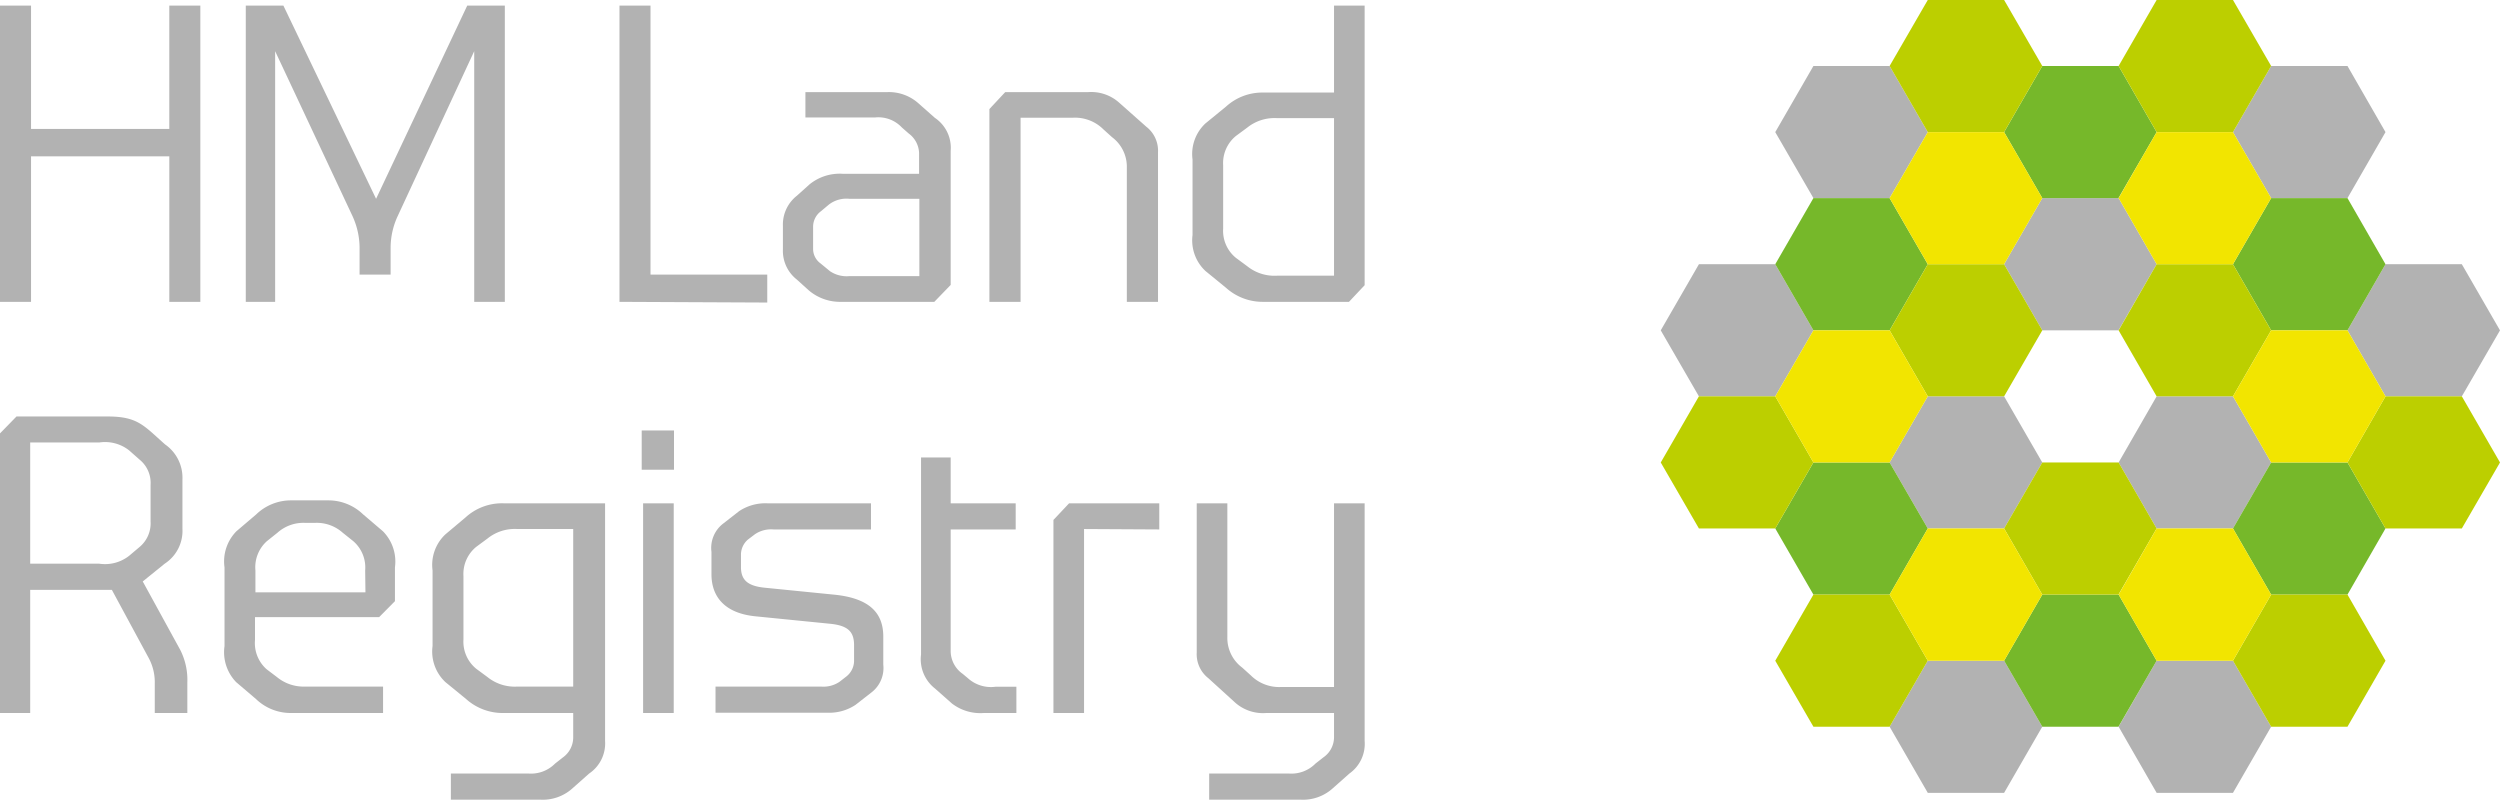 <svg xmlns="http://www.w3.org/2000/svg" viewBox="0 0 178.82 57.2"><defs><style>.a{fill:#b2b2b2;}.b{fill:#76b82a;}.c{fill:#bccf00;}.d{fill:#f2e500;}</style></defs><title>HMLR Logo Unit CMYK white background (1)</title><polygon class="a" points="129.71 14.17 126.98 9.45 129.71 4.72 135.16 4.72 137.89 9.45 135.16 14.17 129.71 14.17"/><polygon class="a" points="121.52 28.35 118.79 23.63 121.52 18.9 126.98 18.9 129.71 23.63 126.98 28.35 121.52 28.35"/><polygon class="a" points="162.45 14.17 159.72 9.45 162.45 4.72 167.91 4.72 170.63 9.45 167.91 14.17 162.45 14.17"/><polygon class="a" points="170.63 28.35 167.91 23.63 170.63 18.9 176.09 18.9 178.82 23.63 176.09 28.35 170.63 28.35"/><polygon class="a" points="137.89 56.71 135.16 51.98 137.89 47.26 143.35 47.26 146.08 51.98 143.35 56.71 137.89 56.71"/><polygon class="a" points="154.26 56.71 151.54 51.98 154.26 47.26 159.72 47.26 162.45 51.98 159.72 56.71 154.26 56.71"/><polygon class="a" points="146.08 23.63 143.35 18.9 146.08 14.17 151.53 14.17 151.54 14.17 154.26 18.9 151.53 23.63 146.08 23.63"/><polygon class="a" points="137.89 37.8 135.16 33.08 137.89 28.35 143.35 28.35 146.08 33.08 143.35 37.8 137.89 37.8"/><polygon class="a" points="154.26 37.8 151.54 33.08 154.26 28.35 159.72 28.35 162.45 33.08 159.72 37.8 154.26 37.8"/><polygon class="b" points="129.71 23.63 126.98 18.9 129.71 14.17 135.16 14.17 137.89 18.9 135.16 23.63 129.71 23.63"/><polygon class="b" points="146.08 14.17 143.35 9.45 146.08 4.72 151.54 4.72 154.26 9.45 153.26 11.18 151.53 14.17 146.08 14.17"/><polygon class="b" points="129.71 42.53 126.98 37.8 129.71 33.08 129.71 33.08 129.71 33.08 135.16 33.08 135.16 33.08 137.89 37.8 135.16 42.53 129.71 42.53"/><polygon class="b" points="162.45 23.63 159.72 18.9 162.45 14.17 167.91 14.17 170.63 18.9 167.91 23.63 162.45 23.63"/><polygon class="b" points="146.08 51.98 143.35 47.26 146.08 42.53 151.53 42.53 151.54 42.53 154.26 47.26 151.53 51.98 146.08 51.98"/><polygon class="b" points="162.45 42.53 159.72 37.8 162.45 33.08 167.91 33.08 167.91 33.08 170.63 37.8 167.91 42.53 162.45 42.53"/><polygon class="c" points="137.89 9.45 135.16 4.72 137.89 0 143.35 0 146.08 4.72 143.35 9.45 137.89 9.45"/><polygon class="c" points="154.26 9.45 151.54 4.72 154.26 0 159.72 0 162.45 4.72 159.72 9.45 154.26 9.45"/><polygon class="c" points="121.52 37.8 118.79 33.08 121.52 28.35 126.98 28.35 129.71 33.08 126.98 37.8 121.52 37.8"/><polygon class="c" points="129.71 51.98 126.98 47.26 129.71 42.53 135.16 42.53 137.89 47.26 135.16 51.98 129.71 51.98"/><polygon class="c" points="170.63 37.8 167.91 33.08 170.63 28.35 176.09 28.35 178.82 33.08 176.09 37.8 170.63 37.8"/><polygon class="c" points="162.45 51.98 159.72 47.26 162.45 42.53 167.91 42.53 170.63 47.26 167.91 51.98 162.45 51.98"/><polygon class="c" points="143.35 28.35 137.89 28.35 135.16 23.63 137.89 18.9 143.35 18.9 146.08 23.63 143.35 28.35 143.35 28.35"/><polygon class="c" points="159.72 28.35 154.26 28.35 151.54 23.63 154.26 18.9 159.72 18.9 162.45 23.63 159.72 28.35 159.72 28.35"/><polygon class="c" points="146.08 42.53 143.35 37.8 146.08 33.08 151.54 33.08 154.26 37.8 151.53 42.53 146.08 42.53"/><polygon class="d" points="143.35 18.9 137.89 18.9 135.16 14.17 137.89 9.45 143.35 9.45 146.08 14.17 143.35 18.9 143.35 18.9"/><polygon class="d" points="129.71 33.08 126.98 28.35 129.71 23.63 135.16 23.63 137.89 28.35 135.16 33.08 129.71 33.08"/><polygon class="d" points="159.72 18.9 154.26 18.9 151.54 14.17 153.26 11.18 154.26 9.45 154.26 9.45 154.26 9.45 159.72 9.45 162.45 14.17 159.72 18.9 159.72 18.9"/><polygon class="d" points="143.35 47.26 137.89 47.26 135.16 42.53 137.89 37.8 143.35 37.8 146.08 42.53 143.35 47.26 143.35 47.26"/><polygon class="d" points="162.45 33.08 159.72 28.35 162.45 23.63 167.91 23.63 170.63 28.35 167.91 33.08 162.45 33.08"/><polygon class="d" points="159.72 47.26 154.26 47.26 151.54 42.53 154.26 37.8 159.72 37.8 162.45 42.53 159.72 47.26 159.72 47.26"/><path class="a" d="M12.11,21.59V11.18H2.22V21.59H0V.4H2.22V9.22h9.89V.4h2.22V21.59Z"/><path class="a" d="M33.92,21.59V3.66L28.44,15.47a5.38,5.38,0,0,0-.5,2.25v1.92H25.72V17.72a5.49,5.49,0,0,0-.5-2.25L19.68,3.66V21.59h-2.1V.4h2.69L26.9,14.22,33.42.4h2.69V21.59Z"/><path class="a" d="M44.31,21.59V.4h2.22V19.64h8.35v2Z"/><path class="a" d="M66.83,21.59H60.18a3.45,3.45,0,0,1-2.34-.83L57,20a2.61,2.61,0,0,1-1-2.16V16.15A2.62,2.62,0,0,1,57,14l.89-.8a3.41,3.41,0,0,1,2.37-.77h5.48V10.94A1.81,1.81,0,0,0,65,9.55l-.5-.44a2.3,2.3,0,0,0-1.89-.71h-5V6.59h5.83a3.17,3.17,0,0,1,2.22.77l1.21,1.07A2.58,2.58,0,0,1,68,10.79v9.59Zm-1.07-7.37h-5a2.06,2.06,0,0,0-1.48.42l-.56.47a1.38,1.38,0,0,0-.56,1.07v1.66a1.28,1.28,0,0,0,.53,1l.68.56a2.13,2.13,0,0,0,1.39.35h5Z"/><path class="a" d="M80.6,21.59V12a2.64,2.64,0,0,0-1.06-2.19l-.62-.56a2.87,2.87,0,0,0-2.16-.83H73V21.59H70.77V7.8L71.9,6.59h5.92a3,3,0,0,1,2.25.77L82,9.07a2.17,2.17,0,0,1,.83,1.83V21.59Z"/><path class="a" d="M96.49,21.59H90.36a3.92,3.92,0,0,1-2.66-1l-1.48-1.21a3,3,0,0,1-.92-2.57V11.41a3,3,0,0,1,.92-2.58L87.7,7.62a3.85,3.85,0,0,1,2.63-1h5.09V.4h2.19v20ZM95.42,8.45H91.34a3.11,3.11,0,0,0-2.13.68l-.8.59a2.5,2.5,0,0,0-.92,2.1v4.53a2.49,2.49,0,0,0,.92,2.1l.8.59a3.11,3.11,0,0,0,2.13.68h4.08Z"/><path class="a" d="M11.07,51V48.91A3.66,3.66,0,0,0,10.6,47L8,42.19H2.16V51H0V31l1.18-1.21H7.7c2.16,0,2.58.65,4.11,2a2.9,2.9,0,0,1,1.24,2.49v3.55a2.8,2.8,0,0,1-1.27,2.49l-1.57,1.27,2.69,4.91a4.74,4.74,0,0,1,.5,2.31V51Zm-.3-16.31A2.14,2.14,0,0,0,10,32.89l-.77-.68a2.79,2.79,0,0,0-2.13-.56H2.16v8.67H7.1a2.79,2.79,0,0,0,2.13-.56l.77-.65a2.2,2.2,0,0,0,.77-1.81Z"/><path class="a" d="M27.12,44.14H18.24v1.63a2.5,2.5,0,0,0,.83,2.1l.74.56a3,3,0,0,0,2,.68h5.59V51h-6.6a3.58,3.58,0,0,1-2.49-1l-1.42-1.21a3.08,3.08,0,0,1-.83-2.58V40.59A3.08,3.08,0,0,1,16.91,38l1.42-1.21a3.58,3.58,0,0,1,2.49-1h2.66a3.58,3.58,0,0,1,2.49,1L27.39,38a3.08,3.08,0,0,1,.86,2.58V43Zm-1-3.34a2.49,2.49,0,0,0-.86-2.1l-.74-.59a2.79,2.79,0,0,0-2-.71h-.68a2.79,2.79,0,0,0-2,.71l-.74.59a2.5,2.5,0,0,0-.83,2.1v1.57h7.87Z"/><path class="a" d="M42.14,55.33l-1.24,1.1a3.17,3.17,0,0,1-2.22.77H32.25V55.33h5.56a2.42,2.42,0,0,0,1.89-.71l.56-.44A1.76,1.76,0,0,0,41,52.79V51H36a3.92,3.92,0,0,1-2.66-1l-1.48-1.21a3,3,0,0,1-.92-2.58V40.8a3,3,0,0,1,.92-2.58L33.31,37A3.86,3.86,0,0,1,36,36h7.28V53A2.6,2.6,0,0,1,42.14,55.33ZM41,37.84H37a3.1,3.1,0,0,0-2.13.68l-.8.59a2.5,2.5,0,0,0-.92,2.1v4.53a2.5,2.5,0,0,0,.92,2.1l.8.59a3.11,3.11,0,0,0,2.13.68H41Z"/><path class="a" d="M45.9,33.6V30.79h2.31V33.6ZM46,51V36h2.19V51Z"/><path class="a" d="M62.37,49.5l-1.18.92a3.4,3.4,0,0,1-2,.56H51.18V49.11h7.55a2.05,2.05,0,0,0,1.33-.35l.5-.39a1.44,1.44,0,0,0,.53-1.07V46.15c0-1-.47-1.42-1.78-1.54L54,44.08c-2.28-.24-3.11-1.51-3.11-3v-1.6a2.2,2.2,0,0,1,.8-2l1.18-.92a3.4,3.4,0,0,1,2-.56h7.43v1.87H55.32a2.05,2.05,0,0,0-1.33.35l-.5.38A1.43,1.43,0,0,0,53,39.64v.92c0,.92.47,1.36,1.72,1.48l5,.5c2.55.27,3.46,1.36,3.46,3v2A2.2,2.2,0,0,1,62.37,49.5Z"/><path class="a" d="M70.37,51a3.33,3.33,0,0,1-2.28-.68l-1.21-1.07a2.66,2.66,0,0,1-1-2.43V32.72H68V36h4.65v1.87H68V46.6a2,2,0,0,0,.86,1.6l.36.3a2.46,2.46,0,0,0,2,.62h1.48V51Z"/><path class="a" d="M77.54,37.84V51H75.35V37.19L76.47,36h6.45v1.87Z"/><path class="a" d="M96.52,55.33l-1.24,1.1a3.17,3.17,0,0,1-2.22.77H86.49V55.33H92.2a2.42,2.42,0,0,0,1.89-.71l.56-.44a1.76,1.76,0,0,0,.77-1.39V51H90.57a3,3,0,0,1-2.25-.77l-1.89-1.72a2.18,2.18,0,0,1-.83-1.84V36h2.19v9.56a2.64,2.64,0,0,0,1.06,2.19l.62.56a2.87,2.87,0,0,0,2.16.83h3.79V36h2.19V53A2.6,2.6,0,0,1,96.52,55.33Z"/></svg>